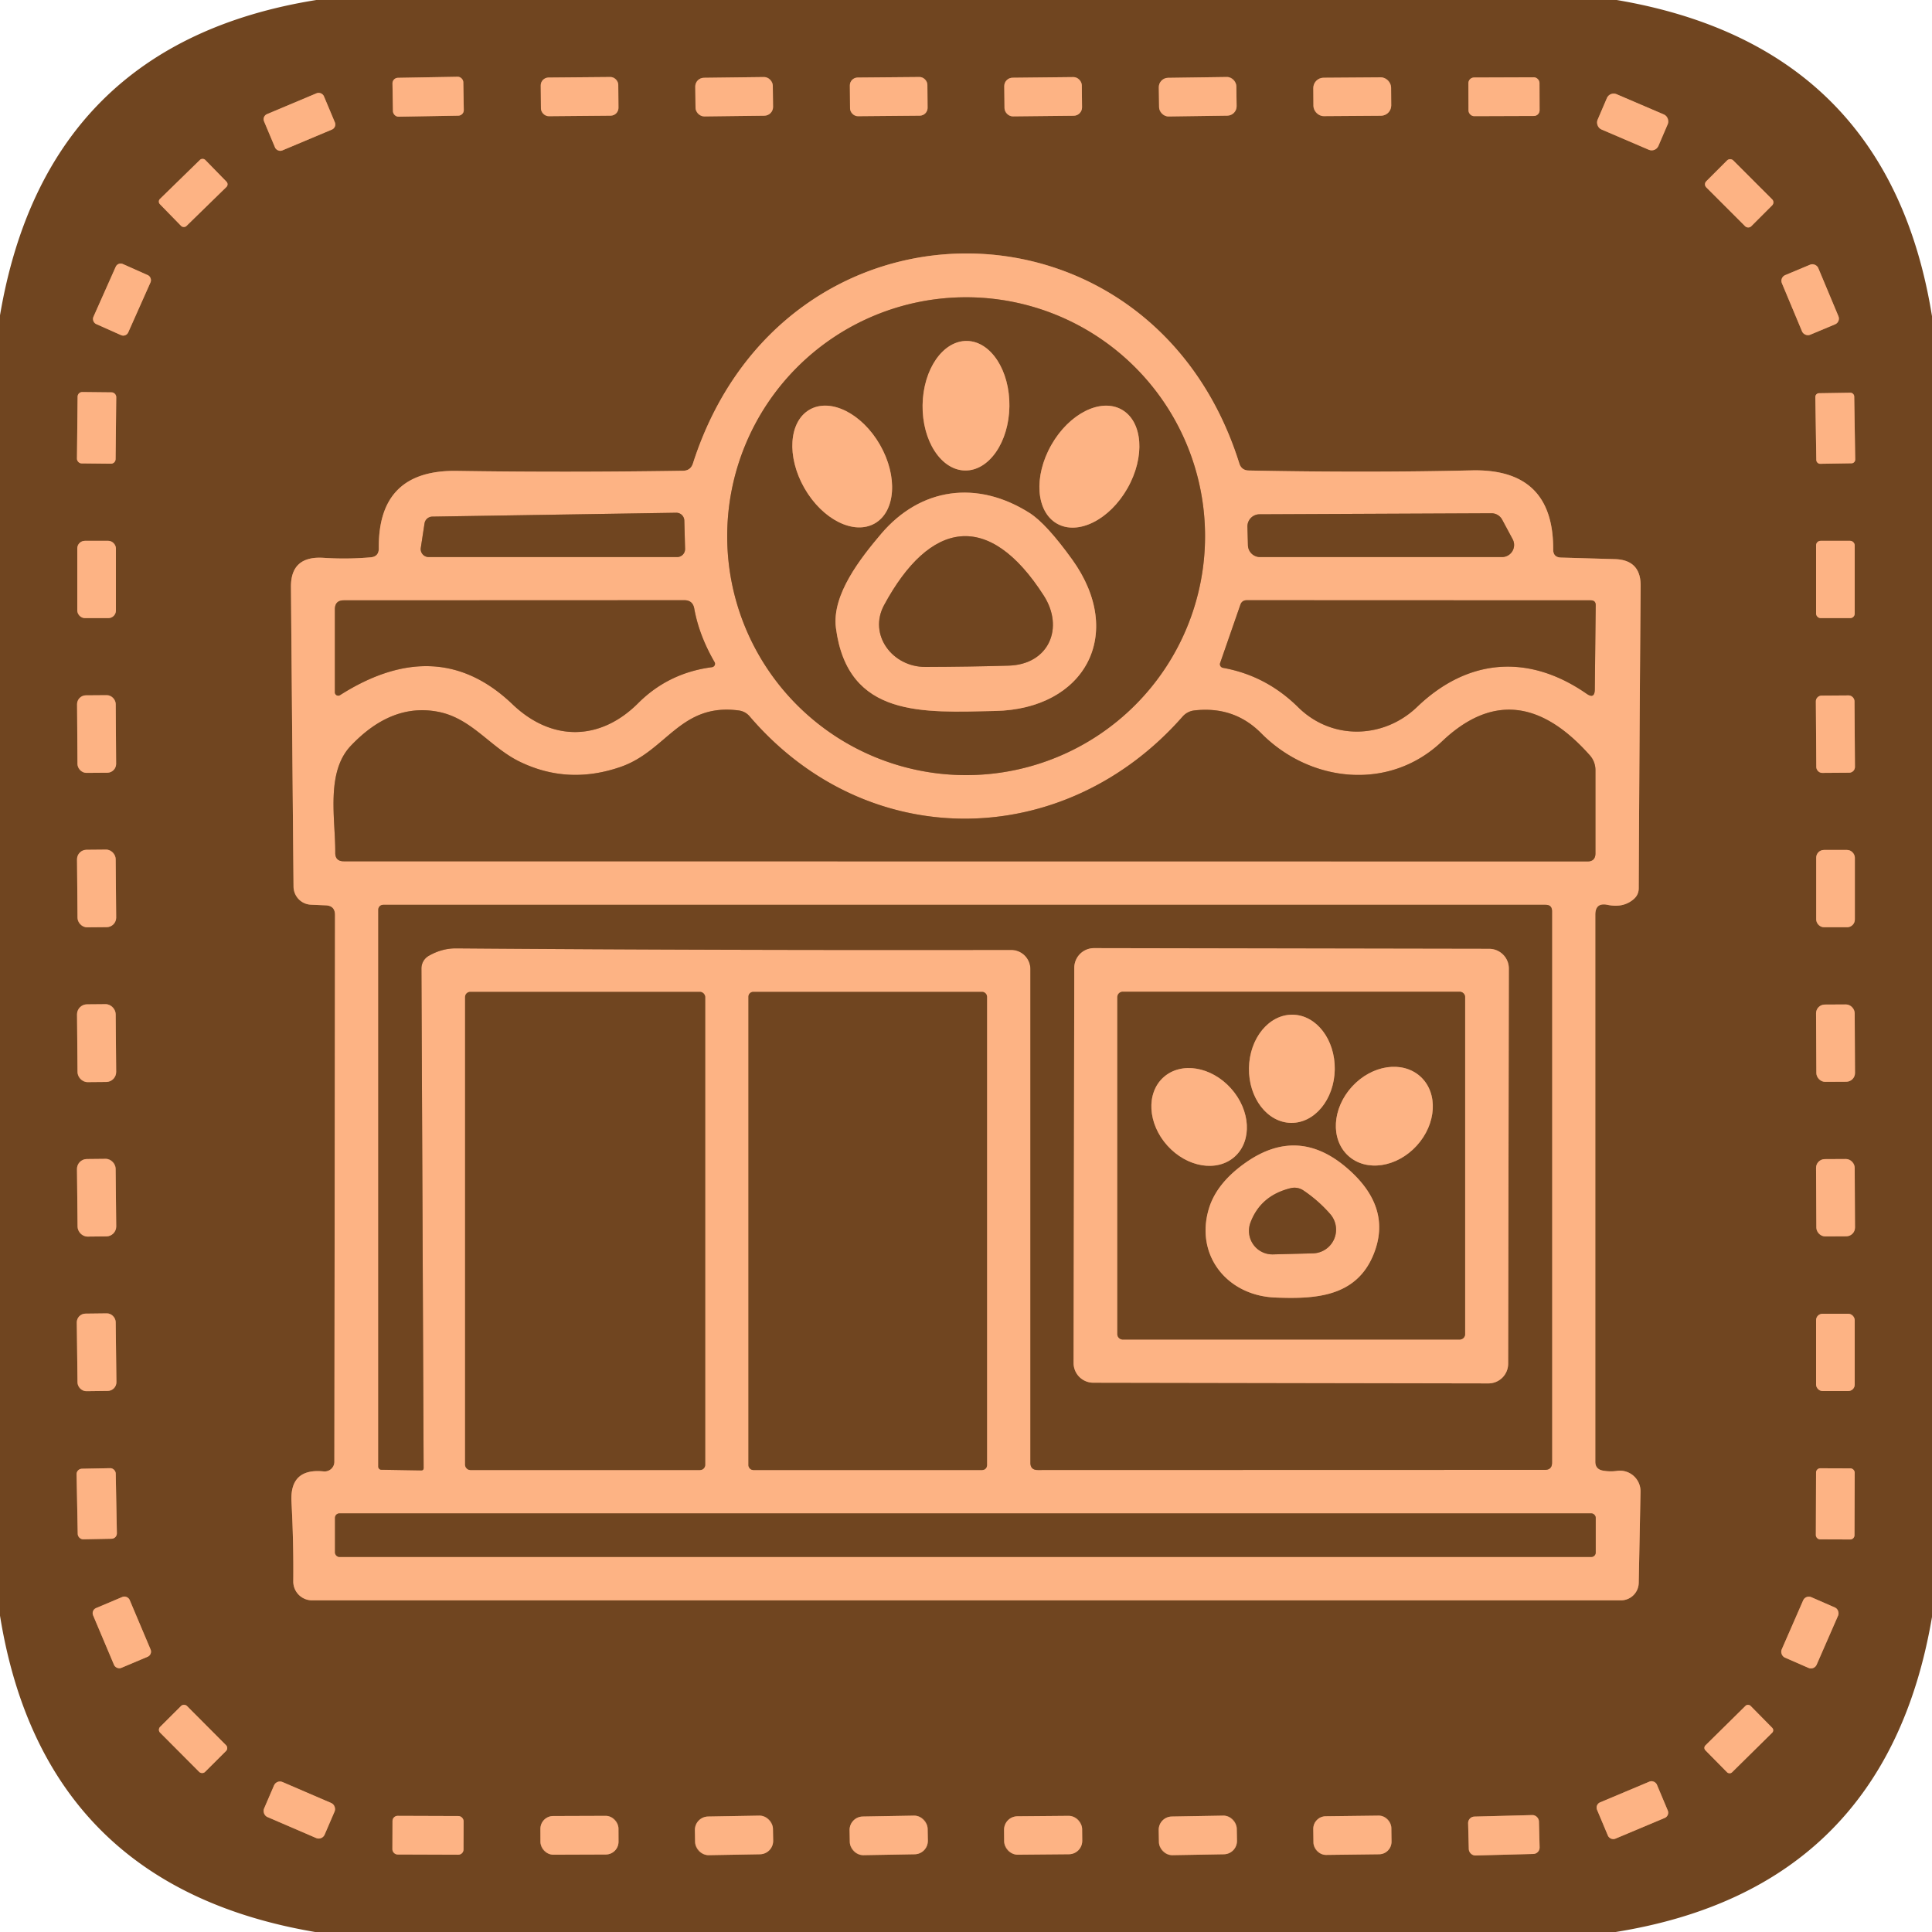 <?xml version="1.0" encoding="UTF-8" standalone="no"?>
<svg xmlns="http://www.w3.org/2000/svg" version="1.2" baseProfile="tiny" viewBox="0.00 0.00 150.00 150.00">
<g stroke-width="2.00" fill="none" stroke-linecap="butt">
<path stroke="#b77c52" vector-effect="non-scaling-stroke" d="
  M 35.971 6.382
  A 0.43 0.43 0.0 0 0 35.533 5.96
  L 30.894 6.041
  A 0.43 0.43 0.0 0 0 30.472 6.478
  L 30.509 8.638
  A 0.43 0.43 0.0 0 0 30.947 9.06
  L 35.586 8.979
  A 0.43 0.43 0.0 0 0 36.008 8.542
  L 35.971 6.382"
/>
<path stroke="#b77c52" vector-effect="non-scaling-stroke" d="
  M 48.002 6.584
  A 0.61 0.61 0.0 0 0 47.387 5.979
  L 42.587 6.021
  A 0.61 0.61 0.0 0 0 41.982 6.636
  L 41.998 8.416
  A 0.61 0.61 0.0 0 0 42.613 9.021
  L 47.413 8.979
  A 0.61 0.61 0.0 0 0 48.018 8.364
  L 48.002 6.584"
/>
<path stroke="#b77c52" vector-effect="non-scaling-stroke" d="
  M 60 6.653
  A 0.68 0.68 0.0 0 0 59.312 5.982
  L 54.652 6.039
  A 0.68 0.68 0.0 0 0 53.98 6.727
  L 54 8.367
  A 0.68 0.68 0.0 0 0 54.688 9.038
  L 59.348 8.981
  A 0.68 0.68 0.0 0 0 60.02 8.293
  L 60 6.653"
/>
<path stroke="#b77c52" vector-effect="non-scaling-stroke" d="
  M 72.002 6.584
  A 0.61 0.61 0.0 0 0 71.387 5.979
  L 66.587 6.021
  A 0.61 0.61 0.0 0 0 65.982 6.636
  L 65.998 8.416
  A 0.61 0.61 0.0 0 0 66.613 9.021
  L 71.413 8.979
  A 0.61 0.61 0.0 0 0 72.018 8.364
  L 72.002 6.584"
/>
<path stroke="#b77c52" vector-effect="non-scaling-stroke" d="
  M 83.991 6.628
  A 0.65 0.65 0.0 0 0 83.334 5.985
  L 78.614 6.035
  A 0.65 0.65 0.0 0 0 77.971 6.692
  L 77.989 8.392
  A 0.65 0.65 0.0 0 0 78.646 9.035
  L 83.366 8.985
  A 0.65 0.65 0.0 0 0 84.009 8.328
  L 83.991 6.628"
/>
<path stroke="#b77c52" vector-effect="non-scaling-stroke" d="
  M 95.989 6.698
  A 0.73 0.73 0.0 0 0 95.249 5.978
  L 90.689 6.042
  A 0.73 0.73 0.0 0 0 89.969 6.782
  L 89.991 8.322
  A 0.73 0.73 0.0 0 0 90.731 9.042
  L 95.291 8.978
  A 0.73 0.73 0.0 0 0 96.01 8.238
  L 95.989 6.698"
/>
<path stroke="#b77c52" vector-effect="non-scaling-stroke" d="
  M 108.005 6.799
  A 0.80 0.80 0.0 0 0 107.2 6.005
  L 102.76 6.035
  A 0.80 0.80 0.0 0 0 101.965 6.841
  L 101.975 8.221
  A 0.80 0.80 0.0 0 0 102.781 9.015
  L 107.22 8.985
  A 0.80 0.80 0.0 0 0 108.015 8.179
  L 108.005 6.799"
/>
<path stroke="#b77c52" vector-effect="non-scaling-stroke" d="
  M 119.526 6.44
  A 0.44 0.44 0.0 0 0 119.085 6.002
  L 114.445 6.018
  A 0.44 0.44 0.0 0 0 114.006 6.46
  L 114.014 8.58
  A 0.44 0.44 0.0 0 0 114.455 9.018
  L 119.095 9.002
  A 0.44 0.44 0.0 0 0 119.534 8.56
  L 119.526 6.44"
/>
<path stroke="#b77c52" vector-effect="non-scaling-stroke" d="
  M 25.147 7.469
  A 0.43 0.43 0.0 0 0 24.584 7.24
  L 20.73 8.86
  A 0.43 0.43 0.0 0 0 20.501 9.422
  L 21.353 11.451
  A 0.43 0.43 0.0 0 0 21.916 11.68
  L 25.77 10.06
  A 0.43 0.43 0.0 0 0 25.999 9.498
  L 25.147 7.469"
/>
<path stroke="#b77c52" vector-effect="non-scaling-stroke" d="
  M 129.485 9.637
  A 0.57 0.57 0.0 0 0 129.185 8.888
  L 125.509 7.313
  A 0.57 0.57 0.0 0 0 124.76 7.612
  L 124.035 9.303
  A 0.57 0.57 0.0 0 0 124.335 10.052
  L 128.011 11.627
  A 0.57 0.57 0.0 0 0 128.76 11.328
  L 129.485 9.637"
/>
<path stroke="#b77c52" vector-effect="non-scaling-stroke" d="
  M 15.937 12.417
  A 0.29 0.29 0.0 0 0 15.526 12.412
  L 12.42 15.444
  A 0.29 0.29 0.0 0 0 12.415 15.854
  L 14.063 17.543
  A 0.29 0.29 0.0 0 0 14.474 17.548
  L 17.58 14.517
  A 0.29 0.29 0.0 0 0 17.585 14.106
  L 15.937 12.417"
/>
<path stroke="#b77c52" vector-effect="non-scaling-stroke" d="
  M 134.563 12.45
  A 0.33 0.33 0.0 0 0 134.097 12.45
  L 132.47 14.077
  A 0.33 0.33 0.0 0 0 132.47 14.543
  L 135.497 17.57
  A 0.33 0.33 0.0 0 0 135.963 17.57
  L 137.59 15.943
  A 0.33 0.33 0.0 0 0 137.59 15.477
  L 134.563 12.45"
/>
<path stroke="#b77c52" vector-effect="non-scaling-stroke" d="
  M 120.59 42.65
  Q 120.61 36.37 114.26 36.52
  Q 106.15 36.71 96.96 36.53
  Q 96.39 36.52 96.22 35.98
  C 89.42 14.32 60.80 14.17 53.80 35.98
  Q 53.62 36.54 53.03 36.55
  Q 43.82 36.69 35.46 36.56
  Q 29.34 36.47 29.41 42.58
  Q 29.41 43.21 28.79 43.27
  Q 26.99 43.43 25.11 43.31
  Q 22.57 43.15 22.59 45.57
  Q 22.68 56.75 22.79 68.84
  A 1.42 1.41 -89.1 0 0 24.14 70.24
  L 25.29 70.29
  Q 26.01 70.32 26.01 71.04
  L 25.96 113.49
  A 0.76 0.75 2.8 0 1 25.13 114.24
  Q 22.49 113.97 22.63 116.60
  Q 22.80 119.76 22.77 122.77
  A 1.46 1.46 0.0 0 0 24.23 124.25
  L 125.85 124.25
  A 1.38 1.38 0.0 0 0 127.23 122.90
  L 127.37 115.82
  A 1.60 1.60 0.0 0 0 125.54 114.20
  Q 124.97 114.28 124.41 114.17
  Q 123.86 114.05 123.86 113.49
  L 123.86 71.02
  Q 123.86 70.06 124.80 70.25
  Q 126.03 70.51 126.84 69.81
  Q 127.23 69.47 127.23 68.97
  Q 127.29 56.47 127.38 45.50
  Q 127.40 43.46 125.36 43.41
  L 121.21 43.29
  Q 120.58 43.28 120.59 42.65"
/>
<path stroke="#b77c52" vector-effect="non-scaling-stroke" d="
  M 11.688 21.916
  A 0.42 0.42 0.0 0 0 11.476 21.362
  L 9.539 20.499
  A 0.42 0.42 0.0 0 0 8.984 20.712
  L 7.252 24.604
  A 0.42 0.42 0.0 0 0 7.465 25.158
  L 9.401 26.021
  A 0.42 0.42 0.0 0 0 9.956 25.808
  L 11.688 21.916"
/>
<path stroke="#b77c52" vector-effect="non-scaling-stroke" d="
  M 141.168 20.807
  A 0.48 0.48 0.0 0 0 140.54 20.549
  L 138.603 21.36
  A 0.48 0.48 0.0 0 0 138.345 21.988
  L 139.912 25.733
  A 0.48 0.48 0.0 0 0 140.54 25.991
  L 142.477 25.18
  A 0.48 0.48 0.0 0 0 142.735 24.552
  L 141.168 20.807"
/>
<path stroke="#b77c52" vector-effect="non-scaling-stroke" d="
  M 9.025 30.826
  A 0.36 0.36 0.0 0 0 8.669 30.462
  L 6.389 30.438
  A 0.36 0.36 0.0 0 0 6.025 30.794
  L 5.975 35.614
  A 0.36 0.36 0.0 0 0 6.331 35.978
  L 8.611 36.002
  A 0.36 0.36 0.0 0 0 8.975 35.646
  L 9.025 30.826"
/>
<path stroke="#b77c52" vector-effect="non-scaling-stroke" d="
  M 143.961 30.777
  A 0.29 0.29 0.0 0 0 143.667 30.491
  L 141.227 30.529
  A 0.29 0.29 0.0 0 0 140.942 30.824
  L 141.019 35.723
  A 0.29 0.29 0.0 0 0 141.313 36.009
  L 143.753 35.971
  A 0.29 0.29 0.0 0 0 144.038 35.676
  L 143.961 30.777"
/>
<path stroke="#b77c52" vector-effect="non-scaling-stroke" d="
  M 9.00 42.58
  A 0.59 0.59 0.0 0 0 8.41 41.99
  L 6.59 41.99
  A 0.59 0.59 0.0 0 0 6.00 42.58
  L 6.00 47.40
  A 0.59 0.59 0.0 0 0 6.59 47.99
  L 8.41 47.99
  A 0.59 0.59 0.0 0 0 9.00 47.40
  L 9.00 42.58"
/>
<path stroke="#b77c52" vector-effect="non-scaling-stroke" d="
  M 144.00 42.34
  A 0.35 0.35 0.0 0 0 143.65 41.99
  L 141.35 41.99
  A 0.35 0.35 0.0 0 0 141.00 42.34
  L 141.00 47.64
  A 0.35 0.35 0.0 0 0 141.35 47.99
  L 143.65 47.99
  A 0.35 0.35 0.0 0 0 144.00 47.64
  L 144.00 42.34"
/>
<path stroke="#b77c52" vector-effect="non-scaling-stroke" d="
  M 8.984 54.66
  A 0.69 0.69 0.0 0 0 8.289 53.974
  L 6.669 53.986
  A 0.69 0.69 0.0 0 0 5.984 54.681
  L 6.016 59.32
  A 0.69 0.69 0.0 0 0 6.711 60.006
  L 8.331 59.994
  A 0.69 0.69 0.0 0 0 9.016 59.3
  L 8.984 54.66"
/>
<path stroke="#b77c52" vector-effect="non-scaling-stroke" d="
  M 143.982 54.44
  A 0.45 0.45 0.0 0 0 143.529 53.993
  L 141.429 54.007
  A 0.45 0.45 0.0 0 0 140.982 54.461
  L 141.018 59.56
  A 0.45 0.45 0.0 0 0 141.471 60.007
  L 143.571 59.993
  A 0.45 0.45 0.0 0 0 144.018 59.539
  L 143.982 54.44"
/>
<path stroke="#b77c52" vector-effect="non-scaling-stroke" d="
  M 8.98 66.697
  A 0.74 0.74 0.0 0 0 8.234 65.963
  L 6.714 65.977
  A 0.74 0.74 0.0 0 0 5.98 66.723
  L 6.02 71.263
  A 0.74 0.74 0.0 0 0 6.766 71.996
  L 8.286 71.983
  A 0.74 0.74 0.0 0 0 9.02 71.237
  L 8.98 66.697"
/>
<path stroke="#b77c52" vector-effect="non-scaling-stroke" d="
  M 144.01 66.59
  A 0.60 0.60 0.0 0 0 143.41 65.99
  L 141.61 65.99
  A 0.60 0.60 0.0 0 0 141.01 66.59
  L 141.01 71.39
  A 0.60 0.60 0.0 0 0 141.61 71.99
  L 143.41 71.99
  A 0.60 0.60 0.0 0 0 144.01 71.39
  L 144.01 66.59"
/>
<path stroke="#b77c52" vector-effect="non-scaling-stroke" d="
  M 8.98 78.737
  A 0.78 0.78 0.0 0 0 8.194 77.964
  L 6.754 77.976
  A 0.78 0.78 0.0 0 0 5.981 78.763
  L 6.02 83.243
  A 0.78 0.78 0.0 0 0 6.806 84.016
  L 8.246 84.004
  A 0.78 0.78 0.0 0 0 9.02 83.217
  L 8.98 78.737"
/>
<path stroke="#b77c52" vector-effect="non-scaling-stroke" d="
  M 143.998 78.662
  A 0.68 0.68 0.0 0 0 143.314 77.986
  L 141.674 77.994
  A 0.68 0.68 0.0 0 0 140.998 78.678
  L 141.022 83.318
  A 0.68 0.68 0.0 0 0 141.706 83.994
  L 143.346 83.986
  A 0.68 0.68 0.0 0 0 144.022 83.302
  L 143.998 78.662"
/>
<path stroke="#b77c52" vector-effect="non-scaling-stroke" d="
  M 8.976 90.734
  A 0.77 0.77 0.0 0 0 8.198 89.972
  L 6.739 89.988
  A 0.77 0.77 0.0 0 0 5.977 90.766
  L 6.024 95.246
  A 0.77 0.77 0.0 0 0 6.802 96.007
  L 8.261 95.992
  A 0.77 0.77 0.0 0 0 9.023 95.214
  L 8.976 90.734"
/>
<path stroke="#b77c52" vector-effect="non-scaling-stroke" d="
  M 143.998 90.662
  A 0.68 0.68 0.0 0 0 143.314 89.986
  L 141.674 89.994
  A 0.68 0.68 0.0 0 0 140.998 90.678
  L 141.022 95.318
  A 0.68 0.68 0.0 0 0 141.706 95.994
  L 143.346 95.986
  A 0.68 0.68 0.0 0 0 144.022 95.302
  L 143.998 90.662"
/>
<path stroke="#b77c52" vector-effect="non-scaling-stroke" d="
  M 8.981 102.642
  A 0.68 0.68 0.0 0 0 8.293 101.97
  L 6.633 101.99
  A 0.68 0.68 0.0 0 0 5.962 102.679
  L 6.019 107.338
  A 0.68 0.68 0.0 0 0 6.707 108.01
  L 8.367 107.99
  A 0.68 0.68 0.0 0 0 9.038 107.301
  L 8.981 102.642"
/>
<path stroke="#b77c52" vector-effect="non-scaling-stroke" d="
  M 144.00 102.50
  A 0.50 0.50 0.0 0 0 143.50 102.00
  L 141.50 102.00
  A 0.50 0.50 0.0 0 0 141.00 102.50
  L 141.00 107.50
  A 0.50 0.50 0.0 0 0 141.50 108.00
  L 143.50 108.00
  A 0.50 0.50 0.0 0 0 144.00 107.50
  L 144.00 102.50"
/>
<path stroke="#b77c52" vector-effect="non-scaling-stroke" d="
  M 8.985 114.401
  A 0.42 0.42 0.0 0 0 8.557 113.989
  L 6.358 114.032
  A 0.42 0.42 0.0 0 0 5.946 114.46
  L 6.035 119.099
  A 0.42 0.42 0.0 0 0 6.463 119.511
  L 8.662 119.468
  A 0.42 0.42 0.0 0 0 9.074 119.04
  L 8.985 114.401"
/>
<path stroke="#b77c52" vector-effect="non-scaling-stroke" d="
  M 143.999 114.335
  A 0.33 0.33 0.0 0 0 143.67 114.004
  L 141.33 113.996
  A 0.33 0.33 0.0 0 0 140.999 114.325
  L 140.982 119.185
  A 0.33 0.33 0.0 0 0 141.31 119.516
  L 143.65 119.524
  A 0.33 0.33 0.0 0 0 143.982 119.195
  L 143.999 114.335"
/>
<path stroke="#b77c52" vector-effect="non-scaling-stroke" d="
  M 10.065 124.216
  A 0.43 0.43 0.0 0 0 9.502 123.987
  L 7.457 124.85
  A 0.43 0.43 0.0 0 0 7.228 125.414
  L 8.855 129.264
  A 0.43 0.43 0.0 0 0 9.418 129.493
  L 11.463 128.63
  A 0.43 0.43 0.0 0 0 11.692 128.066
  L 10.065 124.216"
/>
<path stroke="#b77c52" vector-effect="non-scaling-stroke" d="
  M 142.709 125.436
  A 0.48 0.48 0.0 0 0 142.461 124.805
  L 140.629 124.004
  A 0.48 0.48 0.0 0 0 139.996 124.251
  L 138.331 128.064
  A 0.48 0.48 0.0 0 0 138.579 128.696
  L 140.411 129.496
  A 0.48 0.48 0.0 0 0 141.043 129.249
  L 142.709 125.436"
/>
<path stroke="#b77c52" vector-effect="non-scaling-stroke" d="
  M 14.514 132.449
  A 0.32 0.32 0.0 0 0 14.061 132.449
  L 12.432 134.072
  A 0.32 0.32 0.0 0 0 12.431 134.525
  L 15.466 137.571
  A 0.32 0.32 0.0 0 0 15.919 137.571
  L 17.548 135.948
  A 0.32 0.32 0.0 0 0 17.549 135.495
  L 14.514 132.449"
/>
<path stroke="#b77c52" vector-effect="non-scaling-stroke" d="
  M 135.909 132.438
  A 0.27 0.27 0.0 0 0 135.527 132.436
  L 132.409 135.511
  A 0.27 0.27 0.0 0 0 132.406 135.893
  L 134.091 137.602
  A 0.27 0.27 0.0 0 0 134.473 137.604
  L 137.591 134.529
  A 0.27 0.27 0.0 0 0 137.594 134.147
  L 135.909 132.438"
/>
<path stroke="#b77c52" vector-effect="non-scaling-stroke" d="
  M 25.979 140.643
  A 0.50 0.50 0.0 0 0 25.717 139.986
  L 21.933 138.356
  A 0.50 0.50 0.0 0 0 21.276 138.617
  L 20.501 140.417
  A 0.50 0.50 0.0 0 0 20.763 141.075
  L 24.547 142.704
  A 0.50 0.50 0.0 0 0 25.204 142.443
  L 25.979 140.643"
/>
<path stroke="#b77c52" vector-effect="non-scaling-stroke" d="
  M 128.641 138.559
  A 0.44 0.44 0.0 0 0 128.065 138.323
  L 124.23 139.936
  A 0.44 0.44 0.0 0 0 123.995 140.512
  L 124.839 142.521
  A 0.44 0.44 0.0 0 0 125.415 142.756
  L 129.25 141.144
  A 0.44 0.44 0.0 0 0 129.486 140.568
  L 128.641 138.559"
/>
<path stroke="#b77c52" vector-effect="non-scaling-stroke" d="
  M 119.483 141.408
  A 0.50 0.50 0.0 0 0 118.97 140.922
  L 114.471 141.039
  A 0.50 0.50 0.0 0 0 113.984 141.552
  L 114.037 143.572
  A 0.50 0.50 0.0 0 0 114.55 144.058
  L 119.049 143.941
  A 0.50 0.50 0.0 0 0 119.535 143.428
  L 119.483 141.408"
/>
<path stroke="#b77c52" vector-effect="non-scaling-stroke" d="
  M 35.994 141.4
  A 0.40 0.40 0.0 0 0 35.595 140.998
  L 30.875 140.982
  A 0.40 0.40 0.0 0 0 30.474 141.38
  L 30.466 143.58
  A 0.40 0.40 0.0 0 0 30.865 143.982
  L 35.585 143.998
  A 0.40 0.40 0.0 0 0 35.986 143.6
  L 35.994 141.4"
/>
<path stroke="#b77c52" vector-effect="non-scaling-stroke" d="
  M 48.018 141.969
  A 0.99 0.99 0.0 0 0 47.025 140.983
  L 42.945 140.997
  A 0.99 0.99 0.0 0 0 41.958 141.991
  L 41.962 143.011
  A 0.99 0.99 0.0 0 0 42.955 143.997
  L 47.035 143.983
  A 0.99 0.99 0.0 0 0 48.022 142.989
  L 48.018 141.969"
/>
<path stroke="#b77c52" vector-effect="non-scaling-stroke" d="
  M 60.011 141.987
  A 1.04 1.04 0.0 0 0 58.953 140.965
  L 54.974 141.035
  A 1.04 1.04 0.0 0 0 53.952 142.093
  L 53.968 143.013
  A 1.04 1.04 0.0 0 0 55.026 144.035
  L 59.006 143.965
  A 1.04 1.04 0.0 0 0 60.028 142.907
  L 60.011 141.987"
/>
<path stroke="#b77c52" vector-effect="non-scaling-stroke" d="
  M 72.022 141.987
  A 1.04 1.04 0.0 0 0 70.963 140.965
  L 66.984 141.035
  A 1.04 1.04 0.0 0 0 65.962 142.093
  L 65.978 143.013
  A 1.04 1.04 0.0 0 0 67.037 144.035
  L 71.016 143.965
  A 1.04 1.04 0.0 0 0 72.038 142.907
  L 72.022 141.987"
/>
<path stroke="#b77c52" vector-effect="non-scaling-stroke" d="
  M 84.016 142.014
  A 1.04 1.04 0.0 0 0 82.967 140.983
  L 78.987 141.017
  A 1.04 1.04 0.0 0 0 77.956 142.066
  L 77.964 142.966
  A 1.04 1.04 0.0 0 0 79.013 143.997
  L 82.993 143.963
  A 1.04 1.04 0.0 0 0 84.024 142.913
  L 84.016 142.014"
/>
<path stroke="#b77c52" vector-effect="non-scaling-stroke" d="
  M 96.021 141.977
  A 1.03 1.03 0.0 0 0 94.974 140.965
  L 90.974 141.035
  A 1.03 1.03 0.0 0 0 89.962 142.083
  L 89.979 143.023
  A 1.03 1.03 0.0 0 0 91.026 144.035
  L 95.026 143.965
  A 1.03 1.03 0.0 0 0 96.038 142.917
  L 96.021 141.977"
/>
<path stroke="#b77c52" vector-effect="non-scaling-stroke" d="
  M 108.023 141.923
  A 0.97 0.97 0.0 0 0 107.041 140.965
  L 102.922 141.015
  A 0.97 0.97 0.0 0 0 101.964 141.997
  L 101.977 143.057
  A 0.97 0.97 0.0 0 0 102.959 144.015
  L 107.078 143.965
  A 0.97 0.97 0.0 0 0 108.036 142.983
  L 108.023 141.923"
/>
<path stroke="#b77c52" vector-effect="non-scaling-stroke" d="
  M 93.56 41.63
  A 18.55 18.55 0.0 0 0 75.01 23.08
  A 18.55 18.55 0.0 0 0 56.46 41.63
  A 18.55 18.55 0.0 0 0 75.01 60.18
  A 18.55 18.55 0.0 0 0 93.56 41.63"
/>
<path stroke="#b77c52" vector-effect="non-scaling-stroke" d="
  M 52.57 43.25
  A 0.62 0.62 0.0 0 0 53.19 42.62
  L 53.13 40.42
  A 0.62 0.62 0.0 0 0 52.50 39.81
  L 33.56 40.11
  A 0.62 0.62 0.0 0 0 32.96 40.64
  L 32.67 42.54
  A 0.62 0.62 0.0 0 0 33.28 43.25
  L 52.57 43.25"
/>
<path stroke="#b77c52" vector-effect="non-scaling-stroke" d="
  M 97.78 39.93
  A 0.94 0.94 0.0 0 0 96.85 40.89
  L 96.89 42.34
  A 0.94 0.94 0.0 0 0 97.83 43.25
  L 116.62 43.25
  A 0.94 0.94 0.0 0 0 117.44 41.86
  L 116.63 40.35
  A 0.94 0.94 0.0 0 0 115.80 39.85
  L 97.78 39.93"
/>
<path stroke="#b77c52" vector-effect="non-scaling-stroke" d="
  M 55.28 51.80
  A 0.27 0.26 -18.5 0 0 55.48 51.41
  Q 54.27 49.32 53.90 47.24
  Q 53.78 46.60 53.13 46.60
  L 26.69 46.61
  Q 26.00 46.61 26.00 47.31
  L 26.00 53.75
  A 0.26 0.26 0.0 0 0 26.40 53.97
  Q 34.00 49.14 39.79 54.68
  C 42.82 57.58 46.59 57.56 49.56 54.58
  Q 51.91 52.24 55.28 51.80"
/>
<path stroke="#b77c52" vector-effect="non-scaling-stroke" d="
  M 110.03 54.88
  C 113.99 51.08 118.71 50.76 123.18 53.86
  Q 123.81 54.30 123.82 53.53
  L 123.89 47.00
  Q 123.90 46.61 123.50 46.61
  L 96.81 46.60
  Q 96.42 46.60 96.30 46.96
  L 94.73 51.48
  A 0.29 0.28 14.8 0 0 94.95 51.85
  Q 98.30 52.45 100.79 54.91
  C 103.41 57.50 107.44 57.37 110.03 54.88"
/>
<path stroke="#b77c52" vector-effect="non-scaling-stroke" d="
  M 111.95 57.57
  C 107.88 61.44 101.74 60.78 97.93 56.94
  Q 95.82 54.80 92.72 55.16
  A 1.42 1.40 -71.9 0 0 91.83 55.62
  C 82.64 66.09 67.38 66.32 58.22 55.64
  Q 57.88 55.23 57.35 55.16
  C 52.83 54.57 51.76 58.30 48.19 59.54
  Q 44.13 60.95 40.40 59.16
  C 38.07 58.05 36.64 55.76 34.00 55.26
  Q 30.40 54.57 27.24 57.90
  C 25.27 59.97 26.05 63.63 26.03 66.20
  Q 26.02 66.87 26.70 66.87
  L 123.25 66.88
  Q 123.87 66.88 123.87 66.25
  L 123.87 59.79
  A 1.74 1.69 -66.2 0 0 123.45 58.66
  Q 117.67 52.13 111.95 57.57"
/>
<path stroke="#b77c52" vector-effect="non-scaling-stroke" d="
  M 33.29 74.21
  Q 34.30 73.63 35.39 73.63
  Q 56.09 73.79 78.51 73.75
  A 1.49 1.49 0.0 0 1 80.00 75.24
  L 80.00 113.57
  Q 80.00 114.13 80.57 114.13
  L 119.94 114.12
  Q 120.50 114.12 120.50 113.56
  L 120.50 70.75
  Q 120.50 70.25 120.00 70.25
  L 29.75 70.25
  A 0.38 0.38 0.0 0 0 29.37 70.63
  L 29.37 113.87
  A 0.24 0.24 0.0 0 0 29.61 114.11
  L 32.70 114.16
  Q 32.89 114.16 32.89 113.98
  L 32.72 75.19
  A 1.13 1.12 75.5 0 1 33.29 74.21"
/>
<path stroke="#b77c52" vector-effect="non-scaling-stroke" d="
  M 54.75 77.41
  A 0.40 0.40 0.0 0 0 54.35 77.01
  L 36.51 77.01
  A 0.40 0.40 0.0 0 0 36.11 77.41
  L 36.11 113.73
  A 0.40 0.40 0.0 0 0 36.51 114.13
  L 54.35 114.13
  A 0.40 0.40 0.0 0 0 54.75 113.73
  L 54.75 77.41"
/>
<path stroke="#b77c52" vector-effect="non-scaling-stroke" d="
  M 76.63 77.38
  A 0.37 0.37 0.0 0 0 76.26 77.01
  L 58.48 77.01
  A 0.37 0.37 0.0 0 0 58.11 77.38
  L 58.11 113.76
  A 0.37 0.37 0.0 0 0 58.48 114.13
  L 76.26 114.13
  A 0.37 0.37 0.0 0 0 76.63 113.76
  L 76.63 77.38"
/>
<path stroke="#b77c52" vector-effect="non-scaling-stroke" d="
  M 123.89 117.84
  A 0.34 0.34 0.0 0 0 123.55 117.50
  L 26.35 117.50
  A 0.34 0.34 0.0 0 0 26.01 117.84
  L 26.01 120.54
  A 0.34 0.34 0.0 0 0 26.35 120.88
  L 123.55 120.88
  A 0.34 0.34 0.0 0 0 123.89 120.54
  L 123.89 117.84"
/>
<path stroke="#b77c52" vector-effect="non-scaling-stroke" d="
  M 74.93 36.529
  A 5.03 3.37 90.8 0 0 78.37 31.547
  A 5.03 3.37 90.8 0 0 75.07 26.471
  A 5.03 3.37 90.8 0 0 71.63 31.453
  A 5.03 3.37 90.8 0 0 74.93 36.529"
/>
<path stroke="#b77c52" vector-effect="non-scaling-stroke" d="
  M 67.92 40.637
  A 5.09 3.38 60.2 0 0 68.323 34.54
  A 5.09 3.38 60.2 0 0 62.86 31.803
  A 5.09 3.38 60.2 0 0 62.457 37.9
  A 5.09 3.38 60.2 0 0 67.92 40.637"
/>
<path stroke="#b77c52" vector-effect="non-scaling-stroke" d="
  M 82.066 40.656
  A 5.09 3.40 119.6 0 0 87.536 37.909
  A 5.09 3.40 119.6 0 0 87.094 31.804
  A 5.09 3.40 119.6 0 0 81.624 34.551
  A 5.09 3.40 119.6 0 0 82.066 40.656"
/>
<path stroke="#b77c52" vector-effect="non-scaling-stroke" d="
  M 68.42 41.44
  C 66.82 43.33 64.57 46.17 64.90 48.75
  C 65.82 55.78 71.74 55.31 77.25 55.20
  C 84.24 55.06 87.40 49.23 83.25 43.45
  Q 81.24 40.66 79.94 39.83
  C 75.86 37.24 71.47 37.86 68.42 41.44"
/>
<path stroke="#b77c52" vector-effect="non-scaling-stroke" d="
  M 68.64 46.98
  C 67.40 49.28 69.28 51.80 71.86 51.78
  Q 75.28 51.77 78.31 51.68
  C 81.44 51.59 82.65 48.74 81.03 46.23
  C 76.77 39.59 72.20 40.39 68.64 46.98"
/>
<path stroke="#b77c52" vector-effect="non-scaling-stroke" d="
  M 117.147 75.2
  A 1.53 1.53 0.0 0 0 115.619 73.667
  L 84.939 73.613
  A 1.53 1.53 0.0 0 0 83.407 75.141
  L 83.353 105.82
  A 1.53 1.53 0.0 0 0 84.881 107.353
  L 115.561 107.407
  A 1.53 1.53 0.0 0 0 117.093 105.879
  L 117.147 75.2"
/>
<path stroke="#b77c52" vector-effect="non-scaling-stroke" d="
  M 113.75 77.42
  A 0.42 0.42 0.0 0 0 113.33 77.00
  L 87.17 77.00
  A 0.42 0.42 0.0 0 0 86.75 77.42
  L 86.75 103.58
  A 0.42 0.42 0.0 0 0 87.17 104.00
  L 113.33 104.00
  A 0.42 0.42 0.0 0 0 113.75 103.58
  L 113.75 77.42"
/>
<path stroke="#b77c52" vector-effect="non-scaling-stroke" d="
  M 100.234 87.18
  A 4.20 3.33 90.9 0 0 103.63 83.032
  A 4.20 3.33 90.9 0 0 100.366 78.781
  A 4.20 3.33 90.9 0 0 96.97 82.928
  A 4.20 3.33 90.9 0 0 100.234 87.18"
/>
<path stroke="#b77c52" vector-effect="non-scaling-stroke" d="
  M 104.675 89.732
  A 4.16 3.40 132.4 0 0 109.991 88.953
  A 4.16 3.40 132.4 0 0 110.285 83.588
  A 4.16 3.40 132.4 0 0 104.969 84.367
  A 4.16 3.40 132.4 0 0 104.675 89.732"
/>
<path stroke="#b77c52" vector-effect="non-scaling-stroke" d="
  M 95.865 89.801
  A 4.14 3.32 48.1 0 0 95.571 84.503
  A 4.14 3.32 48.1 0 0 90.335 83.639
  A 4.14 3.32 48.1 0 0 90.629 88.937
  A 4.14 3.32 48.1 0 0 95.865 89.801"
/>
<path stroke="#b77c52" vector-effect="non-scaling-stroke" d="
  M 106.63 97.42
  Q 108.16 93.70 104.49 90.61
  Q 100.76 87.47 96.78 90.22
  Q 94.47 91.82 93.86 93.83
  C 92.76 97.47 95.29 100.60 99.01 100.74
  C 102.06 100.86 105.27 100.73 106.63 97.42"
/>
<path stroke="#b77c52" vector-effect="non-scaling-stroke" d="
  M 101.93 97.31
  A 1.84 1.84 0.0 0 0 103.27 94.25
  Q 102.37 93.22 101.22 92.44
  Q 100.73 92.11 100.16 92.26
  Q 97.87 92.84 97.09 94.91
  A 1.83 1.82 -80.3 0 0 98.84 97.39
  L 101.93 97.31"
/>
</g>
<path fill="#704520" d="
  M 24.56 0.00
  L 125.52 0.00
  Q 146.62 3.58 150.00 24.55
  L 150.00 125.54
  Q 146.41 146.63 125.44 150.00
  L 24.47 150.00
  Q 3.38 146.42 0.00 125.44
  L 0.00 97.00
  L 0.00 73.88
  L 0.00 24.48
  Q 3.58 3.37 24.56 0.00
  Z
  M 35.971 6.382
  A 0.43 0.43 0.0 0 0 35.533 5.96
  L 30.894 6.041
  A 0.43 0.43 0.0 0 0 30.472 6.478
  L 30.509 8.638
  A 0.43 0.43 0.0 0 0 30.947 9.06
  L 35.586 8.979
  A 0.43 0.43 0.0 0 0 36.008 8.542
  L 35.971 6.382
  Z
  M 48.002 6.584
  A 0.61 0.61 0.0 0 0 47.387 5.979
  L 42.587 6.021
  A 0.61 0.61 0.0 0 0 41.982 6.636
  L 41.998 8.416
  A 0.61 0.61 0.0 0 0 42.613 9.021
  L 47.413 8.979
  A 0.61 0.61 0.0 0 0 48.018 8.364
  L 48.002 6.584
  Z
  M 60 6.653
  A 0.68 0.68 0.0 0 0 59.312 5.982
  L 54.652 6.039
  A 0.68 0.68 0.0 0 0 53.98 6.727
  L 54 8.367
  A 0.68 0.68 0.0 0 0 54.688 9.038
  L 59.348 8.981
  A 0.68 0.68 0.0 0 0 60.02 8.293
  L 60 6.653
  Z
  M 72.002 6.584
  A 0.61 0.61 0.0 0 0 71.387 5.979
  L 66.587 6.021
  A 0.61 0.61 0.0 0 0 65.982 6.636
  L 65.998 8.416
  A 0.61 0.61 0.0 0 0 66.613 9.021
  L 71.413 8.979
  A 0.61 0.61 0.0 0 0 72.018 8.364
  L 72.002 6.584
  Z
  M 83.991 6.628
  A 0.65 0.65 0.0 0 0 83.334 5.985
  L 78.614 6.035
  A 0.65 0.65 0.0 0 0 77.971 6.692
  L 77.989 8.392
  A 0.65 0.65 0.0 0 0 78.646 9.035
  L 83.366 8.985
  A 0.65 0.65 0.0 0 0 84.009 8.328
  L 83.991 6.628
  Z
  M 95.989 6.698
  A 0.73 0.73 0.0 0 0 95.249 5.978
  L 90.689 6.042
  A 0.73 0.73 0.0 0 0 89.969 6.782
  L 89.991 8.322
  A 0.73 0.73 0.0 0 0 90.731 9.042
  L 95.291 8.978
  A 0.73 0.73 0.0 0 0 96.01 8.238
  L 95.989 6.698
  Z
  M 108.005 6.799
  A 0.80 0.80 0.0 0 0 107.2 6.005
  L 102.76 6.035
  A 0.80 0.80 0.0 0 0 101.965 6.841
  L 101.975 8.221
  A 0.80 0.80 0.0 0 0 102.781 9.015
  L 107.22 8.985
  A 0.80 0.80 0.0 0 0 108.015 8.179
  L 108.005 6.799
  Z
  M 119.526 6.44
  A 0.44 0.44 0.0 0 0 119.085 6.002
  L 114.445 6.018
  A 0.44 0.44 0.0 0 0 114.006 6.46
  L 114.014 8.58
  A 0.44 0.44 0.0 0 0 114.455 9.018
  L 119.095 9.002
  A 0.44 0.44 0.0 0 0 119.534 8.56
  L 119.526 6.44
  Z
  M 25.147 7.469
  A 0.43 0.43 0.0 0 0 24.584 7.24
  L 20.73 8.86
  A 0.43 0.43 0.0 0 0 20.501 9.422
  L 21.353 11.451
  A 0.43 0.43 0.0 0 0 21.916 11.68
  L 25.77 10.06
  A 0.43 0.43 0.0 0 0 25.999 9.498
  L 25.147 7.469
  Z
  M 129.485 9.637
  A 0.57 0.57 0.0 0 0 129.185 8.888
  L 125.509 7.313
  A 0.57 0.57 0.0 0 0 124.76 7.612
  L 124.035 9.303
  A 0.57 0.57 0.0 0 0 124.335 10.052
  L 128.011 11.627
  A 0.57 0.57 0.0 0 0 128.76 11.328
  L 129.485 9.637
  Z
  M 15.937 12.417
  A 0.29 0.29 0.0 0 0 15.526 12.412
  L 12.42 15.444
  A 0.29 0.29 0.0 0 0 12.415 15.854
  L 14.063 17.543
  A 0.29 0.29 0.0 0 0 14.474 17.548
  L 17.58 14.517
  A 0.29 0.29 0.0 0 0 17.585 14.106
  L 15.937 12.417
  Z
  M 134.563 12.45
  A 0.33 0.33 0.0 0 0 134.097 12.45
  L 132.47 14.077
  A 0.33 0.33 0.0 0 0 132.47 14.543
  L 135.497 17.57
  A 0.33 0.33 0.0 0 0 135.963 17.57
  L 137.59 15.943
  A 0.33 0.33 0.0 0 0 137.59 15.477
  L 134.563 12.45
  Z
  M 120.59 42.65
  Q 120.61 36.37 114.26 36.52
  Q 106.15 36.71 96.96 36.53
  Q 96.39 36.52 96.22 35.98
  C 89.42 14.32 60.80 14.17 53.80 35.98
  Q 53.62 36.54 53.03 36.55
  Q 43.82 36.69 35.46 36.56
  Q 29.34 36.47 29.41 42.58
  Q 29.41 43.21 28.79 43.27
  Q 26.99 43.43 25.11 43.31
  Q 22.57 43.15 22.59 45.57
  Q 22.68 56.75 22.79 68.84
  A 1.42 1.41 -89.1 0 0 24.14 70.24
  L 25.29 70.29
  Q 26.01 70.32 26.01 71.04
  L 25.96 113.49
  A 0.76 0.75 2.8 0 1 25.13 114.24
  Q 22.49 113.97 22.63 116.60
  Q 22.80 119.76 22.77 122.77
  A 1.46 1.46 0.0 0 0 24.23 124.25
  L 125.85 124.25
  A 1.38 1.38 0.0 0 0 127.23 122.90
  L 127.37 115.82
  A 1.60 1.60 0.0 0 0 125.54 114.20
  Q 124.97 114.28 124.41 114.17
  Q 123.86 114.05 123.86 113.49
  L 123.86 71.02
  Q 123.86 70.06 124.80 70.25
  Q 126.03 70.51 126.84 69.81
  Q 127.23 69.47 127.23 68.97
  Q 127.29 56.47 127.38 45.50
  Q 127.40 43.46 125.36 43.41
  L 121.21 43.29
  Q 120.58 43.28 120.59 42.65
  Z
  M 11.688 21.916
  A 0.42 0.42 0.0 0 0 11.476 21.362
  L 9.539 20.499
  A 0.42 0.42 0.0 0 0 8.984 20.712
  L 7.252 24.604
  A 0.42 0.42 0.0 0 0 7.465 25.158
  L 9.401 26.021
  A 0.42 0.42 0.0 0 0 9.956 25.808
  L 11.688 21.916
  Z
  M 141.168 20.807
  A 0.48 0.48 0.0 0 0 140.54 20.549
  L 138.603 21.36
  A 0.48 0.48 0.0 0 0 138.345 21.988
  L 139.912 25.733
  A 0.48 0.48 0.0 0 0 140.54 25.991
  L 142.477 25.18
  A 0.48 0.48 0.0 0 0 142.735 24.552
  L 141.168 20.807
  Z
  M 9.025 30.826
  A 0.36 0.36 0.0 0 0 8.669 30.462
  L 6.389 30.438
  A 0.36 0.36 0.0 0 0 6.025 30.794
  L 5.975 35.614
  A 0.36 0.36 0.0 0 0 6.331 35.978
  L 8.611 36.002
  A 0.36 0.36 0.0 0 0 8.975 35.646
  L 9.025 30.826
  Z
  M 143.961 30.777
  A 0.29 0.29 0.0 0 0 143.667 30.491
  L 141.227 30.529
  A 0.29 0.29 0.0 0 0 140.942 30.824
  L 141.019 35.723
  A 0.29 0.29 0.0 0 0 141.313 36.009
  L 143.753 35.971
  A 0.29 0.29 0.0 0 0 144.038 35.676
  L 143.961 30.777
  Z
  M 9.00 42.58
  A 0.59 0.59 0.0 0 0 8.41 41.99
  L 6.59 41.99
  A 0.59 0.59 0.0 0 0 6.00 42.58
  L 6.00 47.40
  A 0.59 0.59 0.0 0 0 6.59 47.99
  L 8.41 47.99
  A 0.59 0.59 0.0 0 0 9.00 47.40
  L 9.00 42.58
  Z
  M 144.00 42.34
  A 0.35 0.35 0.0 0 0 143.65 41.99
  L 141.35 41.99
  A 0.35 0.35 0.0 0 0 141.00 42.34
  L 141.00 47.64
  A 0.35 0.35 0.0 0 0 141.35 47.99
  L 143.65 47.99
  A 0.35 0.35 0.0 0 0 144.00 47.64
  L 144.00 42.34
  Z
  M 8.984 54.66
  A 0.69 0.69 0.0 0 0 8.289 53.974
  L 6.669 53.986
  A 0.69 0.69 0.0 0 0 5.984 54.681
  L 6.016 59.32
  A 0.69 0.69 0.0 0 0 6.711 60.006
  L 8.331 59.994
  A 0.69 0.69 0.0 0 0 9.016 59.3
  L 8.984 54.66
  Z
  M 143.982 54.44
  A 0.45 0.45 0.0 0 0 143.529 53.993
  L 141.429 54.007
  A 0.45 0.45 0.0 0 0 140.982 54.461
  L 141.018 59.56
  A 0.45 0.45 0.0 0 0 141.471 60.007
  L 143.571 59.993
  A 0.45 0.45 0.0 0 0 144.018 59.539
  L 143.982 54.44
  Z
  M 8.98 66.697
  A 0.74 0.74 0.0 0 0 8.234 65.963
  L 6.714 65.977
  A 0.74 0.74 0.0 0 0 5.98 66.723
  L 6.02 71.263
  A 0.74 0.74 0.0 0 0 6.766 71.996
  L 8.286 71.983
  A 0.74 0.74 0.0 0 0 9.02 71.237
  L 8.98 66.697
  Z
  M 144.01 66.59
  A 0.60 0.60 0.0 0 0 143.41 65.99
  L 141.61 65.99
  A 0.60 0.60 0.0 0 0 141.01 66.59
  L 141.01 71.39
  A 0.60 0.60 0.0 0 0 141.61 71.99
  L 143.41 71.99
  A 0.60 0.60 0.0 0 0 144.01 71.39
  L 144.01 66.59
  Z
  M 8.98 78.737
  A 0.78 0.78 0.0 0 0 8.194 77.964
  L 6.754 77.976
  A 0.78 0.78 0.0 0 0 5.981 78.763
  L 6.02 83.243
  A 0.78 0.78 0.0 0 0 6.806 84.016
  L 8.246 84.004
  A 0.78 0.78 0.0 0 0 9.02 83.217
  L 8.98 78.737
  Z
  M 143.998 78.662
  A 0.68 0.68 0.0 0 0 143.314 77.986
  L 141.674 77.994
  A 0.68 0.68 0.0 0 0 140.998 78.678
  L 141.022 83.318
  A 0.68 0.68 0.0 0 0 141.706 83.994
  L 143.346 83.986
  A 0.68 0.68 0.0 0 0 144.022 83.302
  L 143.998 78.662
  Z
  M 8.976 90.734
  A 0.77 0.77 0.0 0 0 8.198 89.972
  L 6.739 89.988
  A 0.77 0.77 0.0 0 0 5.977 90.766
  L 6.024 95.246
  A 0.77 0.77 0.0 0 0 6.802 96.007
  L 8.261 95.992
  A 0.77 0.77 0.0 0 0 9.023 95.214
  L 8.976 90.734
  Z
  M 143.998 90.662
  A 0.68 0.68 0.0 0 0 143.314 89.986
  L 141.674 89.994
  A 0.68 0.68 0.0 0 0 140.998 90.678
  L 141.022 95.318
  A 0.68 0.68 0.0 0 0 141.706 95.994
  L 143.346 95.986
  A 0.68 0.68 0.0 0 0 144.022 95.302
  L 143.998 90.662
  Z
  M 8.981 102.642
  A 0.68 0.68 0.0 0 0 8.293 101.97
  L 6.633 101.99
  A 0.68 0.68 0.0 0 0 5.962 102.679
  L 6.019 107.338
  A 0.68 0.68 0.0 0 0 6.707 108.01
  L 8.367 107.99
  A 0.68 0.68 0.0 0 0 9.038 107.301
  L 8.981 102.642
  Z
  M 144.00 102.50
  A 0.50 0.50 0.0 0 0 143.50 102.00
  L 141.50 102.00
  A 0.50 0.50 0.0 0 0 141.00 102.50
  L 141.00 107.50
  A 0.50 0.50 0.0 0 0 141.50 108.00
  L 143.50 108.00
  A 0.50 0.50 0.0 0 0 144.00 107.50
  L 144.00 102.50
  Z
  M 8.985 114.401
  A 0.42 0.42 0.0 0 0 8.557 113.989
  L 6.358 114.032
  A 0.42 0.42 0.0 0 0 5.946 114.46
  L 6.035 119.099
  A 0.42 0.42 0.0 0 0 6.463 119.511
  L 8.662 119.468
  A 0.42 0.42 0.0 0 0 9.074 119.04
  L 8.985 114.401
  Z
  M 143.999 114.335
  A 0.33 0.33 0.0 0 0 143.67 114.004
  L 141.33 113.996
  A 0.33 0.33 0.0 0 0 140.999 114.325
  L 140.982 119.185
  A 0.33 0.33 0.0 0 0 141.31 119.516
  L 143.65 119.524
  A 0.33 0.33 0.0 0 0 143.982 119.195
  L 143.999 114.335
  Z
  M 10.065 124.216
  A 0.43 0.43 0.0 0 0 9.502 123.987
  L 7.457 124.85
  A 0.43 0.43 0.0 0 0 7.228 125.414
  L 8.855 129.264
  A 0.43 0.43 0.0 0 0 9.418 129.493
  L 11.463 128.63
  A 0.43 0.43 0.0 0 0 11.692 128.066
  L 10.065 124.216
  Z
  M 142.709 125.436
  A 0.48 0.48 0.0 0 0 142.461 124.805
  L 140.629 124.004
  A 0.48 0.48 0.0 0 0 139.996 124.251
  L 138.331 128.064
  A 0.48 0.48 0.0 0 0 138.579 128.696
  L 140.411 129.496
  A 0.48 0.48 0.0 0 0 141.043 129.249
  L 142.709 125.436
  Z
  M 14.514 132.449
  A 0.32 0.32 0.0 0 0 14.061 132.449
  L 12.432 134.072
  A 0.32 0.32 0.0 0 0 12.431 134.525
  L 15.466 137.571
  A 0.32 0.32 0.0 0 0 15.919 137.571
  L 17.548 135.948
  A 0.32 0.32 0.0 0 0 17.549 135.495
  L 14.514 132.449
  Z
  M 135.909 132.438
  A 0.27 0.27 0.0 0 0 135.527 132.436
  L 132.409 135.511
  A 0.27 0.27 0.0 0 0 132.406 135.893
  L 134.091 137.602
  A 0.27 0.27 0.0 0 0 134.473 137.604
  L 137.591 134.529
  A 0.27 0.27 0.0 0 0 137.594 134.147
  L 135.909 132.438
  Z
  M 25.979 140.643
  A 0.50 0.50 0.0 0 0 25.717 139.986
  L 21.933 138.356
  A 0.50 0.50 0.0 0 0 21.276 138.617
  L 20.501 140.417
  A 0.50 0.50 0.0 0 0 20.763 141.075
  L 24.547 142.704
  A 0.50 0.50 0.0 0 0 25.204 142.443
  L 25.979 140.643
  Z
  M 128.641 138.559
  A 0.44 0.44 0.0 0 0 128.065 138.323
  L 124.23 139.936
  A 0.44 0.44 0.0 0 0 123.995 140.512
  L 124.839 142.521
  A 0.44 0.44 0.0 0 0 125.415 142.756
  L 129.25 141.144
  A 0.44 0.44 0.0 0 0 129.486 140.568
  L 128.641 138.559
  Z
  M 119.483 141.408
  A 0.50 0.50 0.0 0 0 118.97 140.922
  L 114.471 141.039
  A 0.50 0.50 0.0 0 0 113.984 141.552
  L 114.037 143.572
  A 0.50 0.50 0.0 0 0 114.55 144.058
  L 119.049 143.941
  A 0.50 0.50 0.0 0 0 119.535 143.428
  L 119.483 141.408
  Z
  M 35.994 141.4
  A 0.40 0.40 0.0 0 0 35.595 140.998
  L 30.875 140.982
  A 0.40 0.40 0.0 0 0 30.474 141.38
  L 30.466 143.58
  A 0.40 0.40 0.0 0 0 30.865 143.982
  L 35.585 143.998
  A 0.40 0.40 0.0 0 0 35.986 143.6
  L 35.994 141.4
  Z
  M 48.018 141.969
  A 0.99 0.99 0.0 0 0 47.025 140.983
  L 42.945 140.997
  A 0.99 0.99 0.0 0 0 41.958 141.991
  L 41.962 143.011
  A 0.99 0.99 0.0 0 0 42.955 143.997
  L 47.035 143.983
  A 0.99 0.99 0.0 0 0 48.022 142.989
  L 48.018 141.969
  Z
  M 60.011 141.987
  A 1.04 1.04 0.0 0 0 58.953 140.965
  L 54.974 141.035
  A 1.04 1.04 0.0 0 0 53.952 142.093
  L 53.968 143.013
  A 1.04 1.04 0.0 0 0 55.026 144.035
  L 59.006 143.965
  A 1.04 1.04 0.0 0 0 60.028 142.907
  L 60.011 141.987
  Z
  M 72.022 141.987
  A 1.04 1.04 0.0 0 0 70.963 140.965
  L 66.984 141.035
  A 1.04 1.04 0.0 0 0 65.962 142.093
  L 65.978 143.013
  A 1.04 1.04 0.0 0 0 67.037 144.035
  L 71.016 143.965
  A 1.04 1.04 0.0 0 0 72.038 142.907
  L 72.022 141.987
  Z
  M 84.016 142.014
  A 1.04 1.04 0.0 0 0 82.967 140.983
  L 78.987 141.017
  A 1.04 1.04 0.0 0 0 77.956 142.066
  L 77.964 142.966
  A 1.04 1.04 0.0 0 0 79.013 143.997
  L 82.993 143.963
  A 1.04 1.04 0.0 0 0 84.024 142.913
  L 84.016 142.014
  Z
  M 96.021 141.977
  A 1.03 1.03 0.0 0 0 94.974 140.965
  L 90.974 141.035
  A 1.03 1.03 0.0 0 0 89.962 142.083
  L 89.979 143.023
  A 1.03 1.03 0.0 0 0 91.026 144.035
  L 95.026 143.965
  A 1.03 1.03 0.0 0 0 96.038 142.917
  L 96.021 141.977
  Z
  M 108.023 141.923
  A 0.97 0.97 0.0 0 0 107.041 140.965
  L 102.922 141.015
  A 0.97 0.97 0.0 0 0 101.964 141.997
  L 101.977 143.057
  A 0.97 0.97 0.0 0 0 102.959 144.015
  L 107.078 143.965
  A 0.97 0.97 0.0 0 0 108.036 142.983
  L 108.023 141.923
  Z"
/>
<rect fill="#fdb384" x="-2.75" y="-1.51" transform="translate(33.24,7.51) rotate(-1.0)" width="5.50" height="3.02" rx="0.43"/>
<rect fill="#fdb384" x="-3.01" y="-1.50" transform="translate(45.00,7.50) rotate(-0.5)" width="6.02" height="3.00" rx="0.61"/>
<rect fill="#fdb384" x="-3.01" y="-1.50" transform="translate(57.00,7.51) rotate(-0.7)" width="6.02" height="3.00" rx="0.68"/>
<rect fill="#fdb384" x="-3.01" y="-1.50" transform="translate(69.00,7.50) rotate(-0.5)" width="6.02" height="3.00" rx="0.61"/>
<rect fill="#fdb384" x="-3.01" y="-1.50" transform="translate(80.99,7.51) rotate(-0.6)" width="6.02" height="3.00" rx="0.65"/>
<rect fill="#fdb384" x="-3.01" y="-1.50" transform="translate(92.99,7.51) rotate(-0.8)" width="6.02" height="3.00" rx="0.73"/>
<rect fill="#fdb384" x="-3.02" y="-1.49" transform="translate(104.99,7.51) rotate(-0.4)" width="6.04" height="2.98" rx="0.80"/>
<rect fill="#fdb384" x="-2.76" y="-1.50" transform="translate(116.77,7.51) rotate(-0.2)" width="5.52" height="3.00" rx="0.44"/>
<rect fill="#fdb384" x="-2.52" y="-1.53" transform="translate(23.25,9.46) rotate(-22.8)" width="5.04" height="3.06" rx="0.43"/>
<rect fill="#fdb384" x="-2.57" y="-1.49" transform="translate(126.76,9.47) rotate(23.2)" width="5.14" height="2.98" rx="0.57"/>
<rect fill="#fdb384" x="-2.46" y="-1.47" transform="translate(15.00,14.98) rotate(-44.3)" width="4.92" height="2.94" rx="0.29"/>
<rect fill="#fdb384" x="-1.48" y="-2.47" transform="translate(135.03,15.01) rotate(-45.0)" width="2.96" height="4.94" rx="0.33"/>
<path fill="#fdb384" d="
  M 121.21 43.29
  L 125.36 43.41
  Q 127.40 43.46 127.38 45.50
  Q 127.29 56.47 127.23 68.97
  Q 127.23 69.47 126.84 69.81
  Q 126.03 70.51 124.80 70.25
  Q 123.86 70.06 123.86 71.02
  L 123.86 113.49
  Q 123.86 114.05 124.41 114.17
  Q 124.97 114.28 125.54 114.20
  A 1.60 1.60 0.0 0 1 127.37 115.82
  L 127.23 122.90
  A 1.38 1.38 0.0 0 1 125.85 124.25
  L 24.23 124.25
  A 1.46 1.46 0.0 0 1 22.77 122.77
  Q 22.80 119.76 22.63 116.60
  Q 22.49 113.97 25.13 114.24
  A 0.76 0.75 2.8 0 0 25.96 113.49
  L 26.01 71.04
  Q 26.01 70.32 25.29 70.29
  L 24.14 70.24
  A 1.42 1.41 -89.1 0 1 22.79 68.84
  Q 22.68 56.75 22.59 45.57
  Q 22.57 43.15 25.11 43.31
  Q 26.99 43.43 28.79 43.27
  Q 29.41 43.21 29.41 42.58
  Q 29.34 36.47 35.46 36.56
  Q 43.82 36.69 53.03 36.55
  Q 53.62 36.54 53.80 35.98
  C 60.80 14.17 89.42 14.32 96.22 35.98
  Q 96.39 36.52 96.96 36.53
  Q 106.15 36.71 114.26 36.52
  Q 120.61 36.37 120.59 42.65
  Q 120.58 43.28 121.21 43.29
  Z
  M 93.56 41.63
  A 18.55 18.55 0.0 0 0 75.01 23.08
  A 18.55 18.55 0.0 0 0 56.46 41.63
  A 18.55 18.55 0.0 0 0 75.01 60.18
  A 18.55 18.55 0.0 0 0 93.56 41.63
  Z
  M 52.57 43.25
  A 0.62 0.62 0.0 0 0 53.19 42.62
  L 53.13 40.42
  A 0.62 0.62 0.0 0 0 52.50 39.81
  L 33.56 40.11
  A 0.62 0.62 0.0 0 0 32.96 40.64
  L 32.67 42.54
  A 0.62 0.62 0.0 0 0 33.28 43.25
  L 52.57 43.25
  Z
  M 97.78 39.93
  A 0.94 0.94 0.0 0 0 96.85 40.89
  L 96.89 42.34
  A 0.94 0.94 0.0 0 0 97.83 43.25
  L 116.62 43.25
  A 0.94 0.94 0.0 0 0 117.44 41.86
  L 116.63 40.35
  A 0.94 0.94 0.0 0 0 115.80 39.85
  L 97.78 39.93
  Z
  M 55.28 51.80
  A 0.27 0.26 -18.5 0 0 55.48 51.41
  Q 54.27 49.32 53.90 47.24
  Q 53.78 46.60 53.13 46.60
  L 26.69 46.61
  Q 26.00 46.61 26.00 47.31
  L 26.00 53.75
  A 0.26 0.26 0.0 0 0 26.40 53.97
  Q 34.00 49.14 39.79 54.68
  C 42.82 57.58 46.59 57.56 49.56 54.58
  Q 51.91 52.24 55.28 51.80
  Z
  M 110.03 54.88
  C 113.99 51.08 118.71 50.76 123.18 53.86
  Q 123.81 54.30 123.82 53.53
  L 123.89 47.00
  Q 123.90 46.61 123.50 46.61
  L 96.81 46.60
  Q 96.42 46.60 96.30 46.96
  L 94.73 51.48
  A 0.29 0.28 14.8 0 0 94.95 51.85
  Q 98.30 52.45 100.79 54.91
  C 103.41 57.50 107.44 57.37 110.03 54.88
  Z
  M 111.95 57.57
  C 107.88 61.44 101.74 60.78 97.93 56.94
  Q 95.82 54.80 92.72 55.16
  A 1.42 1.40 -71.9 0 0 91.83 55.62
  C 82.64 66.09 67.38 66.32 58.22 55.64
  Q 57.88 55.23 57.35 55.16
  C 52.83 54.57 51.76 58.30 48.19 59.54
  Q 44.13 60.95 40.40 59.16
  C 38.07 58.05 36.64 55.76 34.00 55.26
  Q 30.40 54.57 27.24 57.90
  C 25.27 59.97 26.05 63.63 26.03 66.20
  Q 26.02 66.87 26.70 66.87
  L 123.25 66.88
  Q 123.87 66.88 123.87 66.25
  L 123.87 59.79
  A 1.74 1.69 -66.2 0 0 123.45 58.66
  Q 117.67 52.13 111.95 57.57
  Z
  M 33.29 74.21
  Q 34.30 73.63 35.39 73.63
  Q 56.09 73.79 78.51 73.75
  A 1.49 1.49 0.0 0 1 80.00 75.24
  L 80.00 113.57
  Q 80.00 114.13 80.57 114.13
  L 119.94 114.12
  Q 120.50 114.12 120.50 113.56
  L 120.50 70.75
  Q 120.50 70.25 120.00 70.25
  L 29.75 70.25
  A 0.38 0.38 0.0 0 0 29.37 70.63
  L 29.37 113.87
  A 0.24 0.24 0.0 0 0 29.61 114.11
  L 32.70 114.16
  Q 32.89 114.16 32.89 113.98
  L 32.72 75.19
  A 1.13 1.12 75.5 0 1 33.29 74.21
  Z
  M 54.75 77.41
  A 0.40 0.40 0.0 0 0 54.35 77.01
  L 36.51 77.01
  A 0.40 0.40 0.0 0 0 36.11 77.41
  L 36.11 113.73
  A 0.40 0.40 0.0 0 0 36.51 114.13
  L 54.35 114.13
  A 0.40 0.40 0.0 0 0 54.75 113.73
  L 54.75 77.41
  Z
  M 76.63 77.38
  A 0.37 0.37 0.0 0 0 76.26 77.01
  L 58.48 77.01
  A 0.37 0.37 0.0 0 0 58.11 77.38
  L 58.11 113.76
  A 0.37 0.37 0.0 0 0 58.48 114.13
  L 76.26 114.13
  A 0.37 0.37 0.0 0 0 76.63 113.76
  L 76.63 77.38
  Z
  M 123.89 117.84
  A 0.34 0.34 0.0 0 0 123.55 117.50
  L 26.35 117.50
  A 0.34 0.34 0.0 0 0 26.01 117.84
  L 26.01 120.54
  A 0.34 0.34 0.0 0 0 26.35 120.88
  L 123.55 120.88
  A 0.34 0.34 0.0 0 0 123.89 120.54
  L 123.89 117.84
  Z"
/>
<rect fill="#fdb384" x="-1.48" y="-2.55" transform="translate(9.47,23.26) rotate(24.0)" width="2.96" height="5.10" rx="0.42"/>
<rect fill="#fdb384" x="-1.53" y="-2.51" transform="translate(140.54,23.27) rotate(-22.7)" width="3.06" height="5.02" rx="0.48"/>
<path fill="#704520" d="
  M 93.56 41.63
  A 18.55 18.55 0.0 0 1 75.01 60.18
  A 18.55 18.55 0.0 0 1 56.46 41.63
  A 18.55 18.55 0.0 0 1 75.01 23.08
  A 18.55 18.55 0.0 0 1 93.56 41.63
  Z
  M 74.93 36.529
  A 5.03 3.37 90.8 0 0 78.37 31.547
  A 5.03 3.37 90.8 0 0 75.07 26.471
  A 5.03 3.37 90.8 0 0 71.63 31.453
  A 5.03 3.37 90.8 0 0 74.93 36.529
  Z
  M 67.92 40.637
  A 5.09 3.38 60.2 0 0 68.323 34.54
  A 5.09 3.38 60.2 0 0 62.86 31.803
  A 5.09 3.38 60.2 0 0 62.457 37.9
  A 5.09 3.38 60.2 0 0 67.92 40.637
  Z
  M 82.066 40.656
  A 5.09 3.40 119.6 0 0 87.536 37.909
  A 5.09 3.40 119.6 0 0 87.094 31.804
  A 5.09 3.40 119.6 0 0 81.624 34.551
  A 5.09 3.40 119.6 0 0 82.066 40.656
  Z
  M 68.42 41.44
  C 66.82 43.33 64.57 46.17 64.90 48.75
  C 65.82 55.78 71.74 55.31 77.25 55.20
  C 84.24 55.06 87.40 49.23 83.25 43.45
  Q 81.24 40.66 79.94 39.83
  C 75.86 37.24 71.47 37.86 68.42 41.44
  Z"
/>
<ellipse fill="#fdb384" cx="0.00" cy="0.00" transform="translate(75.00,31.50) rotate(90.8)" rx="5.03" ry="3.37"/>
<rect fill="#fdb384" x="-1.50" y="-2.77" transform="translate(7.50,33.22) rotate(0.6)" width="3.00" height="5.54" rx="0.36"/>
<rect fill="#fdb384" x="-1.51" y="-2.74" transform="translate(142.49,33.25) rotate(-0.9)" width="3.02" height="5.48" rx="0.29"/>
<ellipse fill="#fdb384" cx="0.00" cy="0.00" transform="translate(65.39,36.22) rotate(60.2)" rx="5.09" ry="3.38"/>
<ellipse fill="#fdb384" cx="0.00" cy="0.00" transform="translate(84.58,36.23) rotate(119.6)" rx="5.09" ry="3.40"/>
<path fill="#fdb384" d="
  M 64.90 48.75
  C 64.57 46.17 66.82 43.33 68.42 41.44
  C 71.47 37.86 75.86 37.24 79.94 39.83
  Q 81.24 40.66 83.25 43.45
  C 87.40 49.23 84.24 55.06 77.25 55.20
  C 71.74 55.31 65.82 55.78 64.90 48.75
  Z
  M 68.64 46.98
  C 67.40 49.28 69.28 51.80 71.86 51.78
  Q 75.28 51.77 78.31 51.68
  C 81.44 51.59 82.65 48.74 81.03 46.23
  C 76.77 39.59 72.20 40.39 68.64 46.98
  Z"
/>
<path fill="#704520" d="
  M 52.57 43.25
  L 33.28 43.25
  A 0.62 0.62 0.0 0 1 32.67 42.54
  L 32.96 40.64
  A 0.62 0.62 0.0 0 1 33.56 40.11
  L 52.50 39.81
  A 0.62 0.62 0.0 0 1 53.13 40.42
  L 53.19 42.62
  A 0.62 0.62 0.0 0 1 52.57 43.25
  Z"
/>
<path fill="#704520" d="
  M 97.78 39.93
  L 115.80 39.85
  A 0.94 0.94 0.0 0 1 116.63 40.35
  L 117.44 41.86
  A 0.94 0.94 0.0 0 1 116.62 43.25
  L 97.83 43.25
  A 0.94 0.94 0.0 0 1 96.89 42.34
  L 96.85 40.89
  A 0.94 0.94 0.0 0 1 97.78 39.93
  Z"
/>
<path fill="#704520" d="
  M 68.64 46.98
  C 72.20 40.39 76.77 39.59 81.03 46.23
  C 82.65 48.74 81.44 51.59 78.31 51.68
  Q 75.28 51.77 71.86 51.78
  C 69.28 51.80 67.40 49.28 68.64 46.98
  Z"
/>
<rect fill="#fdb384" x="6.00" y="41.99" width="3.00" height="6.00" rx="0.59"/>
<rect fill="#fdb384" x="141.00" y="41.99" width="3.00" height="6.00" rx="0.35"/>
<path fill="#704520" d="
  M 55.28 51.80
  Q 51.91 52.24 49.56 54.58
  C 46.59 57.56 42.82 57.58 39.79 54.68
  Q 34.00 49.14 26.40 53.97
  A 0.26 0.26 0.0 0 1 26.00 53.75
  L 26.00 47.31
  Q 26.00 46.61 26.69 46.61
  L 53.13 46.60
  Q 53.78 46.60 53.90 47.24
  Q 54.27 49.32 55.48 51.41
  A 0.27 0.26 -18.5 0 1 55.28 51.80
  Z"
/>
<path fill="#704520" d="
  M 123.18 53.86
  C 118.71 50.76 113.99 51.08 110.03 54.88
  C 107.44 57.37 103.41 57.50 100.79 54.91
  Q 98.30 52.45 94.95 51.85
  A 0.29 0.28 14.8 0 1 94.73 51.48
  L 96.30 46.96
  Q 96.42 46.60 96.81 46.60
  L 123.50 46.61
  Q 123.90 46.61 123.89 47.00
  L 123.82 53.53
  Q 123.81 54.30 123.18 53.86
  Z"
/>
<rect fill="#fdb384" x="-1.50" y="-3.01" transform="translate(7.50,56.99) rotate(-0.4)" width="3.00" height="6.02" rx="0.69"/>
<rect fill="#fdb384" x="-1.50" y="-3.00" transform="translate(142.50,57.00) rotate(-0.4)" width="3.00" height="6.00" rx="0.45"/>
<path fill="#704520" d="
  M 97.93 56.94
  C 101.74 60.78 107.88 61.44 111.95 57.57
  Q 117.67 52.13 123.45 58.66
  A 1.74 1.69 -66.2 0 1 123.87 59.79
  L 123.87 66.25
  Q 123.87 66.88 123.25 66.88
  L 26.70 66.87
  Q 26.02 66.87 26.03 66.20
  C 26.05 63.63 25.27 59.97 27.24 57.90
  Q 30.40 54.57 34.00 55.26
  C 36.64 55.76 38.07 58.05 40.40 59.16
  Q 44.13 60.95 48.19 59.54
  C 51.76 58.30 52.83 54.57 57.35 55.16
  Q 57.88 55.23 58.22 55.64
  C 67.38 66.32 82.64 66.09 91.83 55.62
  A 1.42 1.40 -71.9 0 1 92.72 55.16
  Q 95.82 54.80 97.93 56.94
  Z"
/>
<rect fill="#fdb384" x="-1.50" y="-3.01" transform="translate(7.50,68.98) rotate(-0.5)" width="3.00" height="6.02" rx="0.74"/>
<rect fill="#fdb384" x="141.01" y="65.99" width="3.00" height="6.00" rx="0.60"/>
<path fill="#704520" d="
  M 33.29 74.21
  A 1.13 1.12 75.5 0 0 32.72 75.19
  L 32.89 113.98
  Q 32.89 114.16 32.70 114.16
  L 29.61 114.11
  A 0.24 0.24 0.0 0 1 29.37 113.87
  L 29.37 70.63
  A 0.38 0.38 0.0 0 1 29.75 70.25
  L 120.00 70.25
  Q 120.50 70.25 120.50 70.75
  L 120.50 113.56
  Q 120.50 114.12 119.94 114.12
  L 80.57 114.13
  Q 80.00 114.13 80.00 113.57
  L 80.00 75.24
  A 1.49 1.49 0.0 0 0 78.51 73.75
  Q 56.09 73.79 35.39 73.63
  Q 34.30 73.63 33.29 74.21
  Z
  M 117.147 75.2
  A 1.53 1.53 0.0 0 0 115.619 73.667
  L 84.939 73.613
  A 1.53 1.53 0.0 0 0 83.407 75.141
  L 83.353 105.82
  A 1.53 1.53 0.0 0 0 84.881 107.353
  L 115.561 107.407
  A 1.53 1.53 0.0 0 0 117.093 105.879
  L 117.147 75.2
  Z"
/>
<path fill="#fdb384" d="
  M 117.093 105.879
  A 1.53 1.53 0.0 0 1 115.561 107.407
  L 84.881 107.353
  A 1.53 1.53 0.0 0 1 83.353 105.82
  L 83.407 75.141
  A 1.53 1.53 0.0 0 1 84.939 73.613
  L 115.619 73.667
  A 1.53 1.53 0.0 0 1 117.147 75.2
  L 117.093 105.879
  Z
  M 113.75 77.42
  A 0.42 0.42 0.0 0 0 113.33 77.00
  L 87.17 77.00
  A 0.42 0.42 0.0 0 0 86.75 77.42
  L 86.75 103.58
  A 0.42 0.42 0.0 0 0 87.17 104.00
  L 113.33 104.00
  A 0.42 0.42 0.0 0 0 113.75 103.58
  L 113.75 77.42
  Z"
/>
<rect fill="#704520" x="36.11" y="77.01" width="18.64" height="37.12" rx="0.40"/>
<rect fill="#704520" x="58.11" y="77.01" width="18.52" height="37.12" rx="0.37"/>
<path fill="#704520" d="
  M 113.75 103.58
  A 0.42 0.42 0.0 0 1 113.33 104.00
  L 87.17 104.00
  A 0.42 0.42 0.0 0 1 86.75 103.58
  L 86.75 77.42
  A 0.42 0.42 0.0 0 1 87.17 77.00
  L 113.33 77.00
  A 0.42 0.42 0.0 0 1 113.75 77.42
  L 113.75 103.58
  Z
  M 100.234 87.18
  A 4.20 3.33 90.9 0 0 103.63 83.032
  A 4.20 3.33 90.9 0 0 100.366 78.781
  A 4.20 3.33 90.9 0 0 96.97 82.928
  A 4.20 3.33 90.9 0 0 100.234 87.18
  Z
  M 104.675 89.732
  A 4.16 3.40 132.4 0 0 109.991 88.953
  A 4.16 3.40 132.4 0 0 110.285 83.588
  A 4.16 3.40 132.4 0 0 104.969 84.367
  A 4.16 3.40 132.4 0 0 104.675 89.732
  Z
  M 95.865 89.801
  A 4.14 3.32 48.1 0 0 95.571 84.503
  A 4.14 3.32 48.1 0 0 90.335 83.639
  A 4.14 3.32 48.1 0 0 90.629 88.937
  A 4.14 3.32 48.1 0 0 95.865 89.801
  Z
  M 106.63 97.42
  Q 108.16 93.70 104.49 90.61
  Q 100.76 87.47 96.78 90.22
  Q 94.47 91.82 93.86 93.83
  C 92.76 97.47 95.29 100.60 99.01 100.74
  C 102.06 100.86 105.27 100.73 106.63 97.42
  Z"
/>
<rect fill="#fdb384" x="-1.50" y="-3.02" transform="translate(7.50,80.99) rotate(-0.5)" width="3.00" height="6.04" rx="0.78"/>
<rect fill="#fdb384" x="-1.50" y="-3.00" transform="translate(142.51,80.99) rotate(-0.3)" width="3.00" height="6.00" rx="0.68"/>
<ellipse fill="#fdb384" cx="0.00" cy="0.00" transform="translate(100.30,82.98) rotate(90.9)" rx="4.20" ry="3.33"/>
<ellipse fill="#fdb384" cx="0.00" cy="0.00" transform="translate(107.48,86.66) rotate(132.4)" rx="4.16" ry="3.40"/>
<ellipse fill="#fdb384" cx="0.00" cy="0.00" transform="translate(93.10,86.72) rotate(48.1)" rx="4.14" ry="3.32"/>
<path fill="#fdb384" d="
  M 106.63 97.42
  C 105.27 100.73 102.06 100.86 99.01 100.74
  C 95.29 100.60 92.76 97.47 93.86 93.83
  Q 94.47 91.82 96.78 90.22
  Q 100.76 87.47 104.49 90.61
  Q 108.16 93.70 106.63 97.42
  Z
  M 101.93 97.31
  A 1.84 1.84 0.0 0 0 103.27 94.25
  Q 102.37 93.22 101.22 92.44
  Q 100.73 92.11 100.16 92.26
  Q 97.87 92.84 97.09 94.91
  A 1.83 1.82 -80.3 0 0 98.84 97.39
  L 101.93 97.31
  Z"
/>
<rect fill="#fdb384" x="-1.50" y="-3.01" transform="translate(7.50,92.99) rotate(-0.6)" width="3.00" height="6.02" rx="0.77"/>
<rect fill="#fdb384" x="-1.50" y="-3.00" transform="translate(142.51,92.99) rotate(-0.3)" width="3.00" height="6.00" rx="0.68"/>
<path fill="#704520" d="
  M 101.93 97.31
  L 98.84 97.39
  A 1.83 1.82 -80.3 0 1 97.09 94.91
  Q 97.87 92.84 100.16 92.26
  Q 100.73 92.11 101.22 92.44
  Q 102.37 93.22 103.27 94.25
  A 1.84 1.84 0.0 0 1 101.93 97.31
  Z"
/>
<rect fill="#fdb384" x="-1.51" y="-3.01" transform="translate(7.50,104.99) rotate(-0.7)" width="3.02" height="6.02" rx="0.68"/>
<rect fill="#fdb384" x="141.00" y="102.00" width="3.00" height="6.00" rx="0.50"/>
<rect fill="#fdb384" x="-1.52" y="-2.74" transform="translate(7.51,116.75) rotate(-1.1)" width="3.04" height="5.48" rx="0.42"/>
<rect fill="#fdb384" x="-1.50" y="-2.76" transform="translate(142.49,116.76) rotate(0.2)" width="3.00" height="5.52" rx="0.33"/>
<rect fill="#704520" x="26.01" y="117.50" width="97.88" height="3.38" rx="0.34"/>
<rect fill="#fdb384" x="-1.54" y="-2.52" transform="translate(9.46,126.74) rotate(-22.9)" width="3.08" height="5.04" rx="0.43"/>
<rect fill="#fdb384" x="-1.48" y="-2.56" transform="translate(140.52,126.75) rotate(23.6)" width="2.96" height="5.12" rx="0.48"/>
<rect fill="#fdb384" x="-1.47" y="-2.47" transform="translate(14.99,135.01) rotate(-44.9)" width="2.94" height="4.94" rx="0.32"/>
<rect fill="#fdb384" x="-2.46" y="-1.47" transform="translate(135.00,135.02) rotate(-44.6)" width="4.92" height="2.94" rx="0.27"/>
<rect fill="#fdb384" x="-2.56" y="-1.48" transform="translate(23.24,140.53) rotate(23.3)" width="5.12" height="2.96" rx="0.50"/>
<rect fill="#fdb384" x="-2.52" y="-1.53" transform="translate(126.74,140.54) rotate(-22.8)" width="5.04" height="3.06" rx="0.44"/>
<rect fill="#fdb384" x="-2.75" y="-1.51" transform="translate(116.76,142.49) rotate(-1.5)" width="5.50" height="3.02" rx="0.50"/>
<rect fill="#fdb384" x="-2.76" y="-1.50" transform="translate(33.23,142.49) rotate(0.2)" width="5.52" height="3.00" rx="0.40"/>
<rect fill="#fdb384" x="-3.03" y="-1.50" transform="translate(44.99,142.49) rotate(-0.2)" width="6.06" height="3.00" rx="0.99"/>
<rect fill="#fdb384" x="-3.03" y="-1.50" transform="translate(56.99,142.50) rotate(-1.0)" width="6.06" height="3.00" rx="1.04"/>
<rect fill="#fdb384" x="-3.03" y="-1.50" transform="translate(69.00,142.50) rotate(-1.0)" width="6.06" height="3.00" rx="1.04"/>
<rect fill="#fdb384" x="-3.03" y="-1.49" transform="translate(80.99,142.49) rotate(-0.5)" width="6.06" height="2.98" rx="1.04"/>
<rect fill="#fdb384" x="-3.03" y="-1.50" transform="translate(93.00,142.50) rotate(-1.0)" width="6.06" height="3.00" rx="1.03"/>
<rect fill="#fdb384" x="-3.03" y="-1.50" transform="translate(105.00,142.49) rotate(-0.7)" width="6.06" height="3.00" rx="0.97"/>
</svg>

